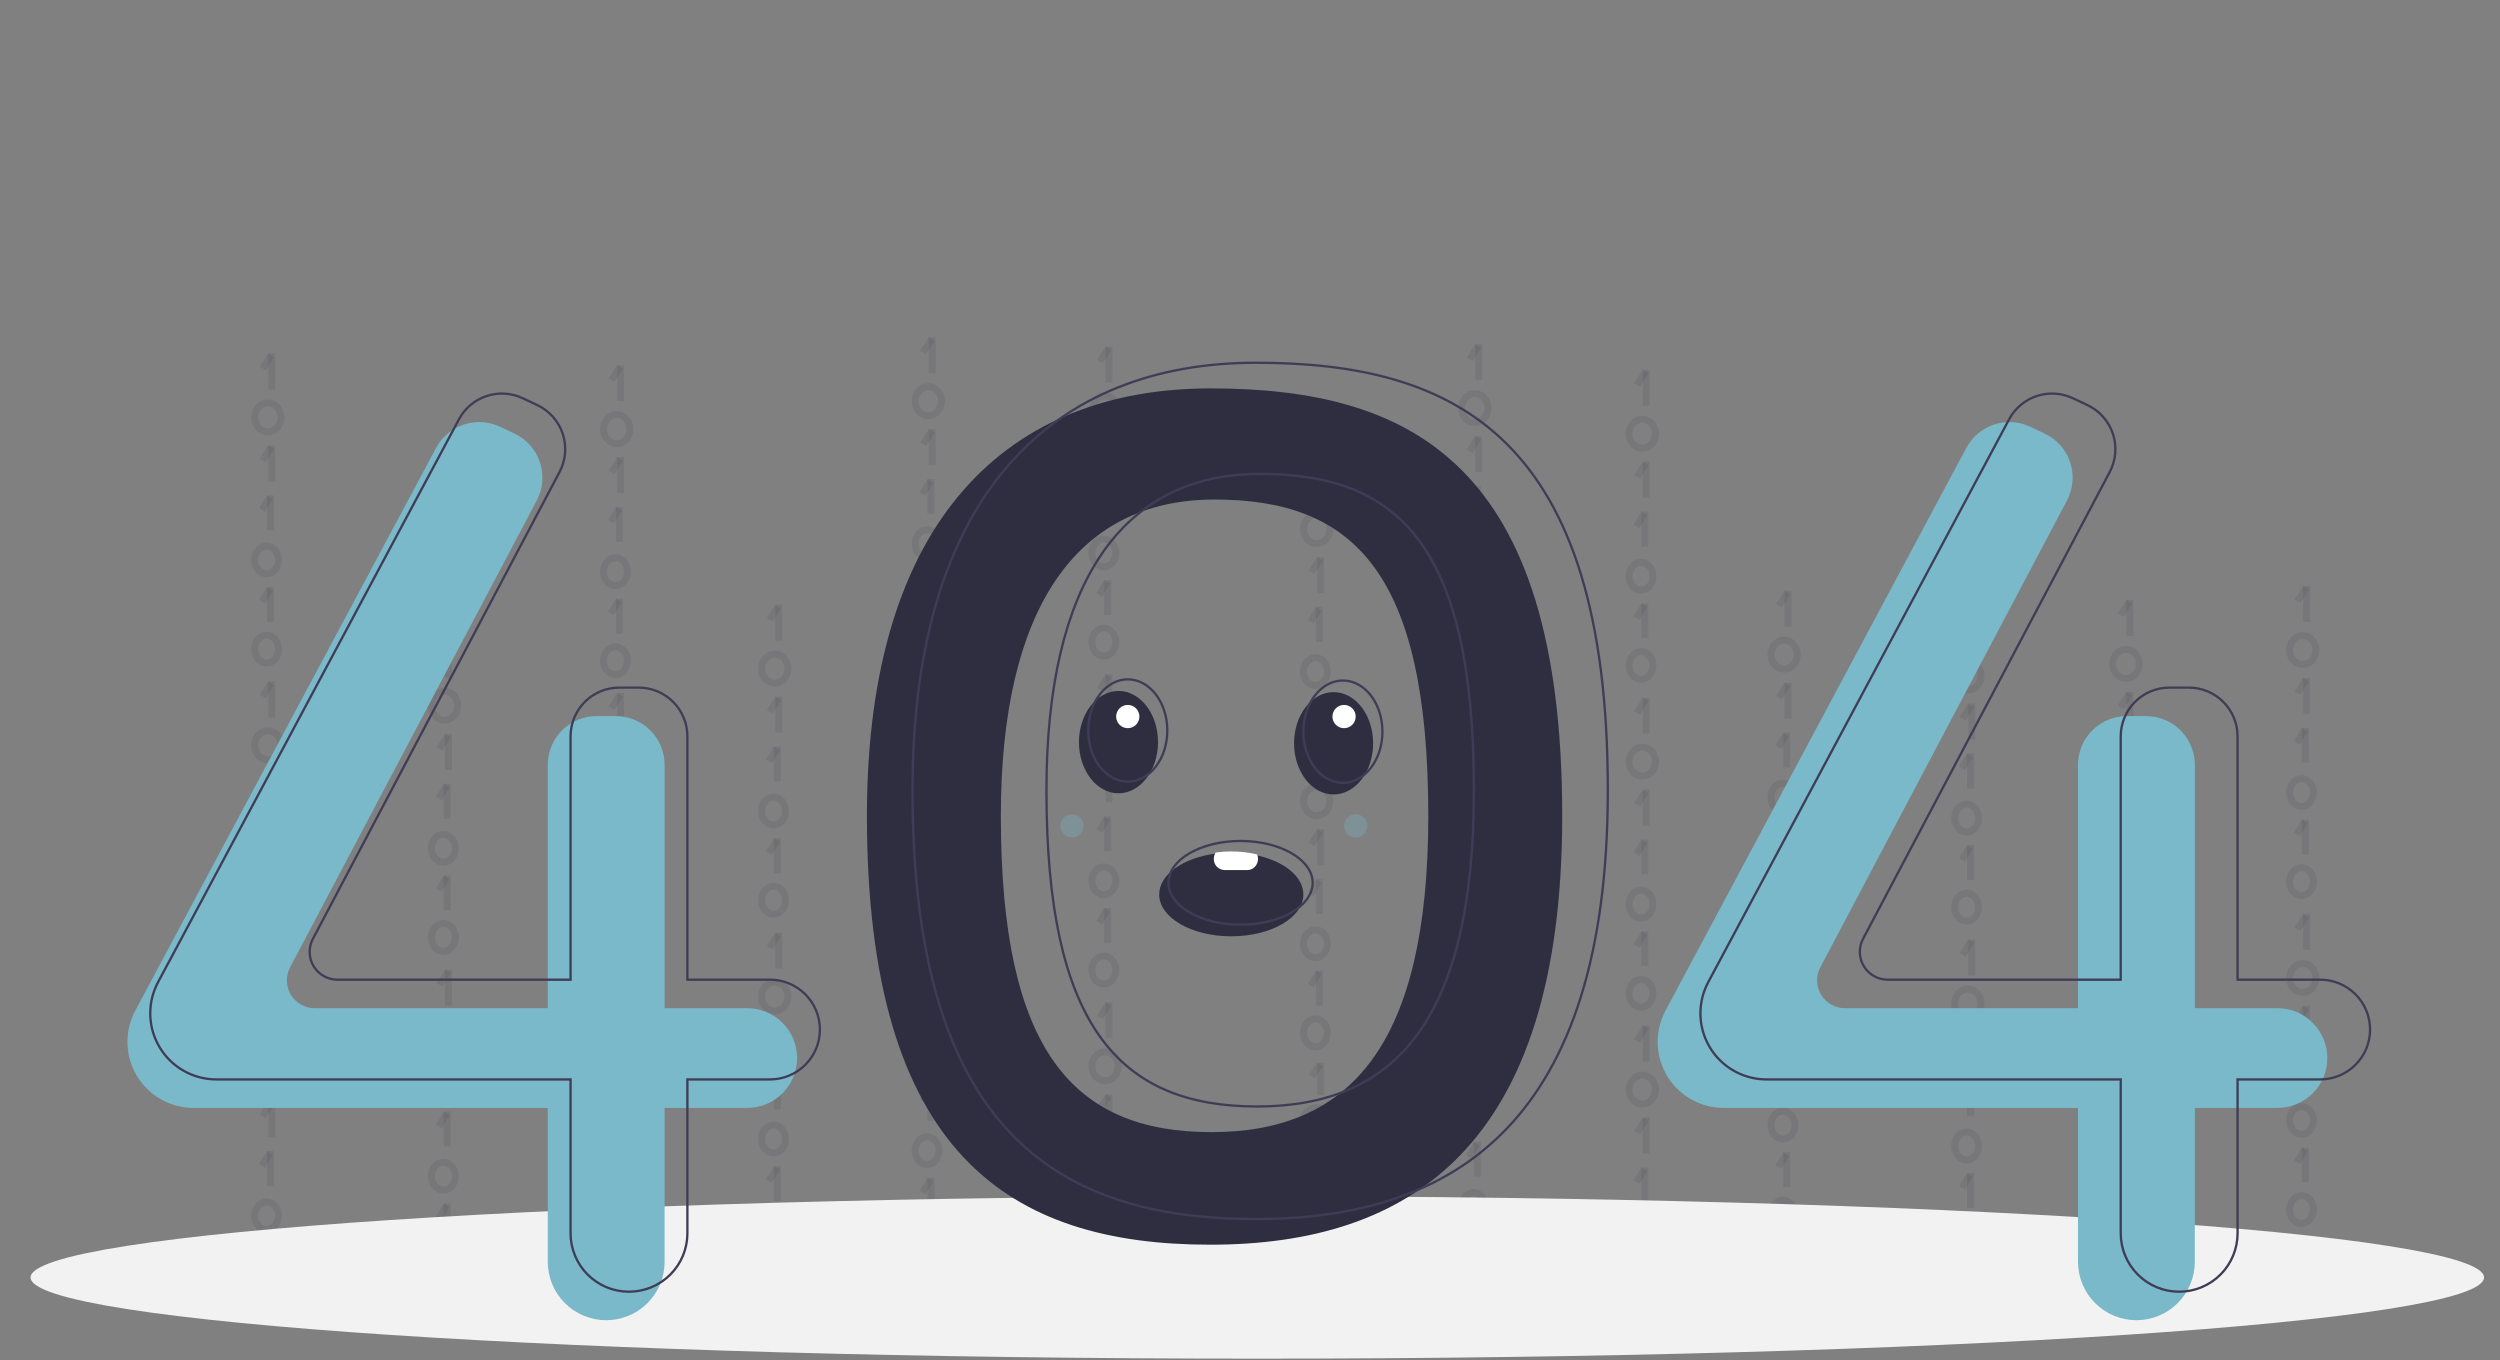 <svg  viewBox="0 0 1075 585" fill="none" xmlns="http://www.w3.org/2000/svg">
	<rect x="0" y="0" width="1075" height="585" fill="#808080" stroke="none"/>
	<path d="M639.845 175.5C639.845 179.05 637.201 181.733 634.173 181.733C631.144 181.733 628.5 179.05 628.5 175.5C628.5 171.95 631.144 169.267 634.173 169.267C637.201 169.267 639.845 171.95 639.845 175.5Z" stroke="#2F2E41" stroke-opacity="0.1" stroke-width="3"/>
	<line x1="635.855" y1="187.535" x2="635.855" y2="203" stroke="#2F2E41" stroke-opacity="0.1" stroke-width="3"/>
	<line y1="-1.5" x2="6.834" y2="-1.5" transform="matrix(-0.542 0.841 -0.862 -0.507 634.355 187.535)" stroke="#2F2E41" stroke-opacity="0.1" stroke-width="3"/>
	<line x1="635.855" y1="148" x2="635.855" y2="163.465" stroke="#2F2E41" stroke-opacity="0.1" stroke-width="3"/>
	<line y1="-1.5" x2="6.834" y2="-1.5" transform="matrix(-0.542 0.841 -0.862 -0.507 634.355 148)" stroke="#2F2E41" stroke-opacity="0.1" stroke-width="3"/>
	<path d="M638.777 275.105C638.777 278.592 636.311 281.1 633.639 281.1C630.967 281.1 628.5 278.592 628.5 275.105C628.5 271.617 630.967 269.109 633.639 269.109C636.311 269.109 638.777 271.617 638.777 275.105Z" stroke="#2F2E41" stroke-opacity="0.1" stroke-width="3"/>
	<path d="M638.777 236.783C638.777 240.271 636.311 242.778 633.639 242.778C630.967 242.778 628.5 240.271 628.5 236.783C628.5 233.296 630.967 230.788 633.639 230.788C636.311 230.788 638.777 233.296 638.777 236.783Z" stroke="#2F2E41" stroke-opacity="0.1" stroke-width="3"/>
	<line x1="635.308" y1="248.449" x2="635.308" y2="263.439" stroke="#2F2E41" stroke-opacity="0.1" stroke-width="3"/>
	<line x1="635.085" y1="249.235" x2="631.659" y2="254.803" stroke="#2F2E41" stroke-opacity="0.1" stroke-width="3"/>
	<line x1="635.308" y1="209" x2="635.308" y2="223.991" stroke="#2F2E41" stroke-opacity="0.1" stroke-width="3"/>
	<line x1="635.085" y1="209.786" x2="631.659" y2="215.354" stroke="#2F2E41" stroke-opacity="0.1" stroke-width="3"/>
	<path d="M639.845 316.5C639.845 320.05 637.201 322.733 634.173 322.733C631.144 322.733 628.5 320.05 628.5 316.5C628.5 312.95 631.144 310.267 634.173 310.267C637.201 310.267 639.845 312.95 639.845 316.5Z" stroke="#2F2E41" stroke-opacity="0.1" stroke-width="3"/>
	<line x1="635.855" y1="328.535" x2="635.855" y2="344" stroke="#2F2E41" stroke-opacity="0.1" stroke-width="3"/>
	<line y1="-1.5" x2="6.834" y2="-1.5" transform="matrix(-0.542 0.841 -0.862 -0.507 634.355 328.535)" stroke="#2F2E41" stroke-opacity="0.1" stroke-width="3"/>
	<line x1="635.855" y1="289" x2="635.855" y2="304.465" stroke="#2F2E41" stroke-opacity="0.1" stroke-width="3"/>
	<line y1="-1.5" x2="6.834" y2="-1.5" transform="matrix(-0.542 0.841 -0.862 -0.507 634.355 289)" stroke="#2F2E41" stroke-opacity="0.1" stroke-width="3"/>
	<path d="M638.777 416.105C638.777 419.592 636.311 422.1 633.639 422.1C630.967 422.1 628.5 419.592 628.5 416.105C628.5 412.617 630.967 410.11 633.639 410.11C636.311 410.11 638.777 412.617 638.777 416.105Z" stroke="#2F2E41" stroke-opacity="0.1" stroke-width="3"/>
	<path d="M638.777 377.783C638.777 381.271 636.311 383.778 633.639 383.778C630.967 383.778 628.5 381.271 628.5 377.783C628.5 374.296 630.967 371.788 633.639 371.788C636.311 371.788 638.777 374.296 638.777 377.783Z" stroke="#2F2E41" stroke-opacity="0.1" stroke-width="3"/>
	<line x1="635.308" y1="389.449" x2="635.308" y2="404.439" stroke="#2F2E41" stroke-opacity="0.1" stroke-width="3"/>
	<line x1="635.085" y1="390.235" x2="631.659" y2="395.803" stroke="#2F2E41" stroke-opacity="0.1" stroke-width="3"/>
	<line x1="635.308" y1="350" x2="635.308" y2="364.991" stroke="#2F2E41" stroke-opacity="0.1" stroke-width="3"/>
	<line x1="635.085" y1="350.786" x2="631.659" y2="356.354" stroke="#2F2E41" stroke-opacity="0.1" stroke-width="3"/>
	<path d="M639.845 457.5C639.845 461.05 637.201 463.733 634.173 463.733C631.144 463.733 628.5 461.05 628.5 457.5C628.5 453.95 631.144 451.267 634.173 451.267C637.201 451.267 639.845 453.95 639.845 457.5Z" stroke="#2F2E41" stroke-opacity="0.1" stroke-width="3"/>
	<line x1="635.855" y1="469.535" x2="635.855" y2="485" stroke="#2F2E41" stroke-opacity="0.1" stroke-width="3"/>
	<line y1="-1.5" x2="6.834" y2="-1.5" transform="matrix(-0.542 0.841 -0.862 -0.507 634.355 469.535)" stroke="#2F2E41" stroke-opacity="0.1" stroke-width="3"/>
	<line x1="635.855" y1="430" x2="635.855" y2="445.465" stroke="#2F2E41" stroke-opacity="0.1" stroke-width="3"/>
	<line y1="-1.5" x2="6.834" y2="-1.5" transform="matrix(-0.542 0.841 -0.862 -0.507 634.355 430)" stroke="#2F2E41" stroke-opacity="0.1" stroke-width="3"/>
	<path d="M638.777 557.105C638.777 560.592 636.311 563.1 633.639 563.1C630.967 563.1 628.5 560.592 628.5 557.105C628.5 553.617 630.967 551.11 633.639 551.11C636.311 551.11 638.777 553.617 638.777 557.105Z" stroke="#2F2E41" stroke-opacity="0.1" stroke-width="3"/>
	<path d="M638.777 518.783C638.777 522.271 636.311 524.778 633.639 524.778C630.967 524.778 628.5 522.271 628.5 518.783C628.5 515.296 630.967 512.788 633.639 512.788C636.311 512.788 638.777 515.296 638.777 518.783Z" stroke="#2F2E41" stroke-opacity="0.1" stroke-width="3"/>
	<line x1="635.308" y1="530.449" x2="635.308" y2="545.439" stroke="#2F2E41" stroke-opacity="0.1" stroke-width="3"/>
	<line x1="635.085" y1="531.235" x2="631.659" y2="536.803" stroke="#2F2E41" stroke-opacity="0.1" stroke-width="3"/>
	<line x1="635.308" y1="491" x2="635.308" y2="505.991" stroke="#2F2E41" stroke-opacity="0.1" stroke-width="3"/>
	<line x1="635.085" y1="491.786" x2="631.659" y2="497.354" stroke="#2F2E41" stroke-opacity="0.1" stroke-width="3"/>
	<path d="M711.845 186.5C711.845 190.05 709.201 192.733 706.173 192.733C703.144 192.733 700.5 190.05 700.5 186.5C700.5 182.95 703.144 180.267 706.173 180.267C709.201 180.267 711.845 182.95 711.845 186.5Z" stroke="#2F2E41" stroke-opacity="0.1" stroke-width="3"/>
	<line x1="707.855" y1="198.535" x2="707.855" y2="214" stroke="#2F2E41" stroke-opacity="0.1" stroke-width="3"/>
	<line y1="-1.5" x2="6.834" y2="-1.5" transform="matrix(-0.542 0.841 -0.862 -0.507 706.355 198.535)" stroke="#2F2E41" stroke-opacity="0.1" stroke-width="3"/>
	<line x1="707.855" y1="159" x2="707.855" y2="174.465" stroke="#2F2E41" stroke-opacity="0.1" stroke-width="3"/>
	<line y1="-1.5" x2="6.834" y2="-1.5" transform="matrix(-0.542 0.841 -0.862 -0.507 706.355 159)" stroke="#2F2E41" stroke-opacity="0.1" stroke-width="3"/>
	<path d="M710.777 286.105C710.777 289.592 708.311 292.1 705.639 292.1C702.967 292.1 700.5 289.592 700.5 286.105C700.5 282.617 702.967 280.109 705.639 280.109C708.311 280.109 710.777 282.617 710.777 286.105Z" stroke="#2F2E41" stroke-opacity="0.1" stroke-width="3"/>
	<path d="M710.777 247.783C710.777 251.271 708.311 253.778 705.639 253.778C702.967 253.778 700.5 251.271 700.5 247.783C700.5 244.296 702.967 241.788 705.639 241.788C708.311 241.788 710.777 244.296 710.777 247.783Z" stroke="#2F2E41" stroke-opacity="0.1" stroke-width="3"/>
	<line x1="707.308" y1="259.449" x2="707.308" y2="274.439" stroke="#2F2E41" stroke-opacity="0.1" stroke-width="3"/>
	<line x1="707.085" y1="260.235" x2="703.659" y2="265.803" stroke="#2F2E41" stroke-opacity="0.1" stroke-width="3"/>
	<line x1="707.308" y1="220" x2="707.308" y2="234.991" stroke="#2F2E41" stroke-opacity="0.1" stroke-width="3"/>
	<line x1="707.085" y1="220.786" x2="703.659" y2="226.354" stroke="#2F2E41" stroke-opacity="0.1" stroke-width="3"/>
	<path d="M711.845 327.5C711.845 331.05 709.201 333.733 706.173 333.733C703.144 333.733 700.5 331.05 700.5 327.5C700.5 323.95 703.144 321.267 706.173 321.267C709.201 321.267 711.845 323.95 711.845 327.5Z" stroke="#2F2E41" stroke-opacity="0.1" stroke-width="3"/>
	<line x1="707.855" y1="339.535" x2="707.855" y2="355" stroke="#2F2E41" stroke-opacity="0.1" stroke-width="3"/>
	<line y1="-1.5" x2="6.834" y2="-1.5" transform="matrix(-0.542 0.841 -0.862 -0.507 706.355 339.535)" stroke="#2F2E41" stroke-opacity="0.1" stroke-width="3"/>
	<line x1="707.855" y1="300" x2="707.855" y2="315.465" stroke="#2F2E41" stroke-opacity="0.1" stroke-width="3"/>
	<line y1="-1.5" x2="6.834" y2="-1.5" transform="matrix(-0.542 0.841 -0.862 -0.507 706.355 300)" stroke="#2F2E41" stroke-opacity="0.1" stroke-width="3"/>
	<path d="M710.777 427.105C710.777 430.592 708.311 433.1 705.639 433.1C702.967 433.1 700.5 430.592 700.5 427.105C700.5 423.617 702.967 421.11 705.639 421.11C708.311 421.11 710.777 423.617 710.777 427.105Z" stroke="#2F2E41" stroke-opacity="0.1" stroke-width="3"/>
	<path d="M710.777 388.783C710.777 392.271 708.311 394.778 705.639 394.778C702.967 394.778 700.5 392.271 700.5 388.783C700.5 385.296 702.967 382.788 705.639 382.788C708.311 382.788 710.777 385.296 710.777 388.783Z" stroke="#2F2E41" stroke-opacity="0.1" stroke-width="3"/>
	<line x1="707.308" y1="400.449" x2="707.308" y2="415.439" stroke="#2F2E41" stroke-opacity="0.1" stroke-width="3"/>
	<line x1="707.085" y1="401.235" x2="703.659" y2="406.803" stroke="#2F2E41" stroke-opacity="0.1" stroke-width="3"/>
	<line x1="707.308" y1="361" x2="707.308" y2="375.991" stroke="#2F2E41" stroke-opacity="0.1" stroke-width="3"/>
	<line x1="707.085" y1="361.786" x2="703.659" y2="367.354" stroke="#2F2E41" stroke-opacity="0.1" stroke-width="3"/>
	<path d="M711.845 468.5C711.845 472.05 709.201 474.733 706.173 474.733C703.144 474.733 700.5 472.05 700.5 468.5C700.5 464.95 703.144 462.267 706.173 462.267C709.201 462.267 711.845 464.95 711.845 468.5Z" stroke="#2F2E41" stroke-opacity="0.1" stroke-width="3"/>
	<line x1="707.855" y1="480.535" x2="707.855" y2="496" stroke="#2F2E41" stroke-opacity="0.1" stroke-width="3"/>
	<line y1="-1.5" x2="6.834" y2="-1.5" transform="matrix(-0.542 0.841 -0.862 -0.507 706.355 480.535)" stroke="#2F2E41" stroke-opacity="0.1" stroke-width="3"/>
	<line x1="707.855" y1="441" x2="707.855" y2="456.465" stroke="#2F2E41" stroke-opacity="0.1" stroke-width="3"/>
	<line y1="-1.5" x2="6.834" y2="-1.5" transform="matrix(-0.542 0.841 -0.862 -0.507 706.355 441)" stroke="#2F2E41" stroke-opacity="0.1" stroke-width="3"/>
	<path d="M710.777 568.105C710.777 571.592 708.311 574.1 705.639 574.1C702.967 574.1 700.5 571.592 700.5 568.105C700.5 564.617 702.967 562.11 705.639 562.11C708.311 562.11 710.777 564.617 710.777 568.105Z" stroke="#2F2E41" stroke-opacity="0.1" stroke-width="3"/>
	<path d="M710.777 529.783C710.777 533.271 708.311 535.778 705.639 535.778C702.967 535.778 700.5 533.271 700.5 529.783C700.5 526.296 702.967 523.788 705.639 523.788C708.311 523.788 710.777 526.296 710.777 529.783Z" stroke="#2F2E41" stroke-opacity="0.1" stroke-width="3"/>
	<line x1="707.308" y1="541.449" x2="707.308" y2="556.439" stroke="#2F2E41" stroke-opacity="0.1" stroke-width="3"/>
	<line x1="707.085" y1="542.235" x2="703.659" y2="547.803" stroke="#2F2E41" stroke-opacity="0.1" stroke-width="3"/>
	<line x1="707.308" y1="502" x2="707.308" y2="516.99" stroke="#2F2E41" stroke-opacity="0.1" stroke-width="3"/>
	<line x1="707.085" y1="502.786" x2="703.659" y2="508.354" stroke="#2F2E41" stroke-opacity="0.1" stroke-width="3"/>
	<path d="M995.845 279.5C995.845 283.05 993.201 285.733 990.173 285.733C987.144 285.733 984.5 283.05 984.5 279.5C984.5 275.95 987.144 273.267 990.173 273.267C993.201 273.267 995.845 275.95 995.845 279.5Z" stroke="#2F2E41" stroke-opacity="0.1" stroke-width="3"/>
	<line x1="991.855" y1="291.535" x2="991.855" y2="307" stroke="#2F2E41" stroke-opacity="0.1" stroke-width="3"/>
	<line y1="-1.5" x2="6.834" y2="-1.5" transform="matrix(-0.542 0.841 -0.862 -0.507 990.355 291.535)" stroke="#2F2E41" stroke-opacity="0.1" stroke-width="3"/>
	<line x1="991.855" y1="252" x2="991.855" y2="267.465" stroke="#2F2E41" stroke-opacity="0.1" stroke-width="3"/>
	<line y1="-1.5" x2="6.834" y2="-1.5" transform="matrix(-0.542 0.841 -0.862 -0.507 990.355 252)" stroke="#2F2E41" stroke-opacity="0.1" stroke-width="3"/>
	<path d="M994.777 379.105C994.777 382.592 992.311 385.1 989.639 385.1C986.967 385.1 984.5 382.592 984.5 379.105C984.5 375.617 986.967 373.11 989.639 373.11C992.311 373.11 994.777 375.617 994.777 379.105Z" stroke="#2F2E41" stroke-opacity="0.1" stroke-width="3"/>
	<path d="M994.777 340.783C994.777 344.271 992.311 346.778 989.639 346.778C986.967 346.778 984.5 344.271 984.5 340.783C984.5 337.296 986.967 334.788 989.639 334.788C992.311 334.788 994.777 337.296 994.777 340.783Z" stroke="#2F2E41" stroke-opacity="0.1" stroke-width="3"/>
	<line x1="991.308" y1="352.449" x2="991.308" y2="367.439" stroke="#2F2E41" stroke-opacity="0.1" stroke-width="3"/>
	<line x1="991.085" y1="353.235" x2="987.659" y2="358.803" stroke="#2F2E41" stroke-opacity="0.1" stroke-width="3"/>
	<line x1="991.308" y1="313" x2="991.308" y2="327.991" stroke="#2F2E41" stroke-opacity="0.1" stroke-width="3"/>
	<line x1="991.085" y1="313.786" x2="987.659" y2="319.354" stroke="#2F2E41" stroke-opacity="0.1" stroke-width="3"/>
	<path d="M995.845 420.5C995.845 424.05 993.201 426.733 990.173 426.733C987.144 426.733 984.5 424.05 984.5 420.5C984.5 416.95 987.144 414.267 990.173 414.267C993.201 414.267 995.845 416.95 995.845 420.5Z" stroke="#2F2E41" stroke-opacity="0.1" stroke-width="3"/>
	<line x1="991.855" y1="432.535" x2="991.855" y2="448" stroke="#2F2E41" stroke-opacity="0.1" stroke-width="3"/>
	<line y1="-1.5" x2="6.834" y2="-1.5" transform="matrix(-0.542 0.841 -0.862 -0.507 990.355 432.535)" stroke="#2F2E41" stroke-opacity="0.1" stroke-width="3"/>
	<line x1="991.855" y1="393" x2="991.855" y2="408.465" stroke="#2F2E41" stroke-opacity="0.1" stroke-width="3"/>
	<line y1="-1.5" x2="6.834" y2="-1.5" transform="matrix(-0.542 0.841 -0.862 -0.507 990.355 393)" stroke="#2F2E41" stroke-opacity="0.1" stroke-width="3"/>
	<path d="M994.777 520.105C994.777 523.592 992.311 526.1 989.639 526.1C986.967 526.1 984.5 523.592 984.5 520.105C984.5 516.617 986.967 514.11 989.639 514.11C992.311 514.11 994.777 516.617 994.777 520.105Z" stroke="#2F2E41" stroke-opacity="0.1" stroke-width="3"/>
	<path d="M994.777 481.783C994.777 485.271 992.311 487.778 989.639 487.778C986.967 487.778 984.5 485.271 984.5 481.783C984.5 478.296 986.967 475.788 989.639 475.788C992.311 475.788 994.777 478.296 994.777 481.783Z" stroke="#2F2E41" stroke-opacity="0.1" stroke-width="3"/>
	<line x1="991.308" y1="493.449" x2="991.308" y2="508.439" stroke="#2F2E41" stroke-opacity="0.1" stroke-width="3"/>
	<line x1="991.085" y1="494.235" x2="987.659" y2="499.803" stroke="#2F2E41" stroke-opacity="0.1" stroke-width="3"/>
	<line x1="991.308" y1="454" x2="991.308" y2="468.991" stroke="#2F2E41" stroke-opacity="0.1" stroke-width="3"/>
	<line x1="991.085" y1="454.786" x2="987.659" y2="460.354" stroke="#2F2E41" stroke-opacity="0.1" stroke-width="3"/>
	<path d="M851.845 290.5C851.845 294.05 849.201 296.733 846.173 296.733C843.144 296.733 840.5 294.05 840.5 290.5C840.5 286.95 843.144 284.267 846.173 284.267C849.201 284.267 851.845 286.95 851.845 290.5Z" stroke="#2F2E41" stroke-opacity="0.1" stroke-width="3"/>
	<line x1="847.855" y1="302.535" x2="847.855" y2="318" stroke="#2F2E41" stroke-opacity="0.1" stroke-width="3"/>
	<line y1="-1.5" x2="6.834" y2="-1.5" transform="matrix(-0.542 0.841 -0.862 -0.507 846.355 302.535)" stroke="#2F2E41" stroke-opacity="0.1" stroke-width="3"/>
	<line x1="847.855" y1="263" x2="847.855" y2="278.465" stroke="#2F2E41" stroke-opacity="0.1" stroke-width="3"/>
	<line y1="-1.5" x2="6.834" y2="-1.5" transform="matrix(-0.542 0.841 -0.862 -0.507 846.355 263)" stroke="#2F2E41" stroke-opacity="0.1" stroke-width="3"/>
	<path d="M850.777 390.105C850.777 393.592 848.311 396.1 845.639 396.1C842.967 396.1 840.5 393.592 840.5 390.105C840.5 386.617 842.967 384.11 845.639 384.11C848.311 384.11 850.777 386.617 850.777 390.105Z" stroke="#2F2E41" stroke-opacity="0.1" stroke-width="3"/>
	<path d="M850.777 351.783C850.777 355.271 848.311 357.778 845.639 357.778C842.967 357.778 840.5 355.271 840.5 351.783C840.5 348.296 842.967 345.788 845.639 345.788C848.311 345.788 850.777 348.296 850.777 351.783Z" stroke="#2F2E41" stroke-opacity="0.1" stroke-width="3"/>
	<line x1="847.308" y1="363.449" x2="847.308" y2="378.439" stroke="#2F2E41" stroke-opacity="0.1" stroke-width="3"/>
	<line x1="847.085" y1="364.235" x2="843.659" y2="369.803" stroke="#2F2E41" stroke-opacity="0.1" stroke-width="3"/>
	<line x1="847.308" y1="324" x2="847.308" y2="338.991" stroke="#2F2E41" stroke-opacity="0.1" stroke-width="3"/>
	<line x1="847.085" y1="324.786" x2="843.659" y2="330.354" stroke="#2F2E41" stroke-opacity="0.1" stroke-width="3"/>
	<path d="M851.845 431.5C851.845 435.05 849.201 437.733 846.173 437.733C843.144 437.733 840.5 435.05 840.5 431.5C840.5 427.95 843.144 425.267 846.173 425.267C849.201 425.267 851.845 427.95 851.845 431.5Z" stroke="#2F2E41" stroke-opacity="0.1" stroke-width="3"/>
	<line x1="847.855" y1="443.535" x2="847.855" y2="459" stroke="#2F2E41" stroke-opacity="0.1" stroke-width="3"/>
	<line y1="-1.5" x2="6.834" y2="-1.5" transform="matrix(-0.542 0.841 -0.862 -0.507 846.355 443.535)" stroke="#2F2E41" stroke-opacity="0.1" stroke-width="3"/>
	<line x1="847.855" y1="404" x2="847.855" y2="419.465" stroke="#2F2E41" stroke-opacity="0.1" stroke-width="3"/>
	<line y1="-1.5" x2="6.834" y2="-1.5" transform="matrix(-0.542 0.841 -0.862 -0.507 846.355 404)" stroke="#2F2E41" stroke-opacity="0.1" stroke-width="3"/>
	<path d="M850.777 531.105C850.777 534.592 848.311 537.1 845.639 537.1C842.967 537.1 840.5 534.592 840.5 531.105C840.5 527.617 842.967 525.11 845.639 525.11C848.311 525.11 850.777 527.617 850.777 531.105Z" stroke="#2F2E41" stroke-opacity="0.1" stroke-width="3"/>
	<path d="M850.777 492.783C850.777 496.271 848.311 498.778 845.639 498.778C842.967 498.778 840.5 496.271 840.5 492.783C840.5 489.296 842.967 486.788 845.639 486.788C848.311 486.788 850.777 489.296 850.777 492.783Z" stroke="#2F2E41" stroke-opacity="0.1" stroke-width="3"/>
	<line x1="847.308" y1="504.449" x2="847.308" y2="519.439" stroke="#2F2E41" stroke-opacity="0.1" stroke-width="3"/>
	<line x1="847.085" y1="505.235" x2="843.659" y2="510.803" stroke="#2F2E41" stroke-opacity="0.1" stroke-width="3"/>
	<line x1="847.308" y1="465" x2="847.308" y2="479.991" stroke="#2F2E41" stroke-opacity="0.1" stroke-width="3"/>
	<line x1="847.085" y1="465.786" x2="843.659" y2="471.354" stroke="#2F2E41" stroke-opacity="0.1" stroke-width="3"/>
	<path d="M772.845 281.5C772.845 285.05 770.201 287.733 767.173 287.733C764.144 287.733 761.5 285.05 761.5 281.5C761.5 277.95 764.144 275.267 767.173 275.267C770.201 275.267 772.845 277.95 772.845 281.5Z" stroke="#2F2E41" stroke-opacity="0.1" stroke-width="3"/>
	<line x1="768.855" y1="293.535" x2="768.855" y2="309" stroke="#2F2E41" stroke-opacity="0.1" stroke-width="3"/>
	<line y1="-1.5" x2="6.834" y2="-1.5" transform="matrix(-0.542 0.841 -0.862 -0.507 767.355 293.535)" stroke="#2F2E41" stroke-opacity="0.1" stroke-width="3"/>
	<line x1="768.855" y1="254" x2="768.855" y2="269.465" stroke="#2F2E41" stroke-opacity="0.1" stroke-width="3"/>
	<line y1="-1.5" x2="6.834" y2="-1.5" transform="matrix(-0.542 0.841 -0.862 -0.507 767.355 254)" stroke="#2F2E41" stroke-opacity="0.1" stroke-width="3"/>
	<path d="M771.777 381.105C771.777 384.592 769.311 387.1 766.639 387.1C763.967 387.1 761.5 384.592 761.5 381.105C761.5 377.617 763.967 375.11 766.639 375.11C769.311 375.11 771.777 377.617 771.777 381.105Z" stroke="#2F2E41" stroke-opacity="0.1" stroke-width="3"/>
	<path d="M771.777 342.783C771.777 346.271 769.311 348.778 766.639 348.778C763.967 348.778 761.5 346.271 761.5 342.783C761.5 339.296 763.967 336.788 766.639 336.788C769.311 336.788 771.777 339.296 771.777 342.783Z" stroke="#2F2E41" stroke-opacity="0.1" stroke-width="3"/>
	<line x1="768.308" y1="354.449" x2="768.308" y2="369.439" stroke="#2F2E41" stroke-opacity="0.1" stroke-width="3"/>
	<line x1="768.085" y1="355.235" x2="764.659" y2="360.803" stroke="#2F2E41" stroke-opacity="0.1" stroke-width="3"/>
	<line x1="768.308" y1="315" x2="768.308" y2="329.991" stroke="#2F2E41" stroke-opacity="0.1" stroke-width="3"/>
	<line x1="768.085" y1="315.786" x2="764.659" y2="321.354" stroke="#2F2E41" stroke-opacity="0.1" stroke-width="3"/>
	<path d="M772.845 422.5C772.845 426.05 770.201 428.733 767.173 428.733C764.144 428.733 761.5 426.05 761.5 422.5C761.5 418.95 764.144 416.267 767.173 416.267C770.201 416.267 772.845 418.95 772.845 422.5Z" stroke="#2F2E41" stroke-opacity="0.1" stroke-width="3"/>
	<line x1="768.855" y1="434.535" x2="768.855" y2="450" stroke="#2F2E41" stroke-opacity="0.1" stroke-width="3"/>
	<line y1="-1.5" x2="6.834" y2="-1.5" transform="matrix(-0.542 0.841 -0.862 -0.507 767.355 434.535)" stroke="#2F2E41" stroke-opacity="0.1" stroke-width="3"/>
	<line x1="768.855" y1="395" x2="768.855" y2="410.465" stroke="#2F2E41" stroke-opacity="0.1" stroke-width="3"/>
	<line y1="-1.5" x2="6.834" y2="-1.5" transform="matrix(-0.542 0.841 -0.862 -0.507 767.355 395)" stroke="#2F2E41" stroke-opacity="0.1" stroke-width="3"/>
	<path d="M771.777 522.105C771.777 525.592 769.311 528.1 766.639 528.1C763.967 528.1 761.5 525.592 761.5 522.105C761.5 518.617 763.967 516.11 766.639 516.11C769.311 516.11 771.777 518.617 771.777 522.105Z" stroke="#2F2E41" stroke-opacity="0.1" stroke-width="3"/>
	<path d="M771.777 483.783C771.777 487.271 769.311 489.778 766.639 489.778C763.967 489.778 761.5 487.271 761.5 483.783C761.5 480.296 763.967 477.788 766.639 477.788C769.311 477.788 771.777 480.296 771.777 483.783Z" stroke="#2F2E41" stroke-opacity="0.1" stroke-width="3"/>
	<line x1="768.308" y1="495.449" x2="768.308" y2="510.439" stroke="#2F2E41" stroke-opacity="0.1" stroke-width="3"/>
	<line x1="768.085" y1="496.235" x2="764.659" y2="501.803" stroke="#2F2E41" stroke-opacity="0.1" stroke-width="3"/>
	<line x1="768.308" y1="456" x2="768.308" y2="470.991" stroke="#2F2E41" stroke-opacity="0.1" stroke-width="3"/>
	<line x1="768.085" y1="456.786" x2="764.659" y2="462.354" stroke="#2F2E41" stroke-opacity="0.1" stroke-width="3"/>
	<path d="M196.845 303.5C196.845 307.05 194.201 309.733 191.173 309.733C188.144 309.733 185.5 307.05 185.5 303.5C185.5 299.95 188.144 297.267 191.173 297.267C194.201 297.267 196.845 299.95 196.845 303.5Z" stroke="#2F2E41" stroke-opacity="0.1" stroke-width="3"/>
	<line x1="192.855" y1="315.535" x2="192.855" y2="331" stroke="#2F2E41" stroke-opacity="0.1" stroke-width="3"/>
	<line y1="-1.5" x2="6.834" y2="-1.5" transform="matrix(-0.542 0.841 -0.862 -0.507 191.355 315.535)" stroke="#2F2E41" stroke-opacity="0.1" stroke-width="3"/>
	<line x1="192.855" y1="276" x2="192.855" y2="291.465" stroke="#2F2E41" stroke-opacity="0.1" stroke-width="3"/>
	<line y1="-1.5" x2="6.834" y2="-1.5" transform="matrix(-0.542 0.841 -0.862 -0.507 191.355 276)" stroke="#2F2E41" stroke-opacity="0.1" stroke-width="3"/>
	<path d="M195.777 403.105C195.777 406.592 193.311 409.1 190.639 409.1C187.967 409.1 185.5 406.592 185.5 403.105C185.5 399.617 187.967 397.11 190.639 397.11C193.311 397.11 195.777 399.617 195.777 403.105Z" stroke="#2F2E41" stroke-opacity="0.1" stroke-width="3"/>
	<path d="M195.777 364.783C195.777 368.271 193.311 370.778 190.639 370.778C187.967 370.778 185.5 368.271 185.5 364.783C185.5 361.296 187.967 358.788 190.639 358.788C193.311 358.788 195.777 361.296 195.777 364.783Z" stroke="#2F2E41" stroke-opacity="0.1" stroke-width="3"/>
	<line x1="192.308" y1="376.449" x2="192.308" y2="391.439" stroke="#2F2E41" stroke-opacity="0.1" stroke-width="3"/>
	<line x1="192.085" y1="377.235" x2="188.659" y2="382.803" stroke="#2F2E41" stroke-opacity="0.1" stroke-width="3"/>
	<line x1="192.308" y1="337" x2="192.308" y2="351.991" stroke="#2F2E41" stroke-opacity="0.1" stroke-width="3"/>
	<line x1="192.085" y1="337.786" x2="188.659" y2="343.354" stroke="#2F2E41" stroke-opacity="0.1" stroke-width="3"/>
	<path d="M196.845 444.5C196.845 448.05 194.201 450.733 191.173 450.733C188.144 450.733 185.5 448.05 185.5 444.5C185.5 440.95 188.144 438.267 191.173 438.267C194.201 438.267 196.845 440.95 196.845 444.5Z" stroke="#2F2E41" stroke-opacity="0.1" stroke-width="3"/>
	<line x1="192.855" y1="456.535" x2="192.855" y2="472" stroke="#2F2E41" stroke-opacity="0.1" stroke-width="3"/>
	<line y1="-1.5" x2="6.834" y2="-1.5" transform="matrix(-0.542 0.841 -0.862 -0.507 191.355 456.535)" stroke="#2F2E41" stroke-opacity="0.1" stroke-width="3"/>
	<line x1="192.855" y1="417" x2="192.855" y2="432.465" stroke="#2F2E41" stroke-opacity="0.1" stroke-width="3"/>
	<line y1="-1.5" x2="6.834" y2="-1.5" transform="matrix(-0.542 0.841 -0.862 -0.507 191.355 417)" stroke="#2F2E41" stroke-opacity="0.1" stroke-width="3"/>
	<path d="M195.777 544.105C195.777 547.592 193.311 550.1 190.639 550.1C187.967 550.1 185.5 547.592 185.5 544.105C185.5 540.617 187.967 538.11 190.639 538.11C193.311 538.11 195.777 540.617 195.777 544.105Z" stroke="#2F2E41" stroke-opacity="0.1" stroke-width="3"/>
	<path d="M195.777 505.783C195.777 509.271 193.311 511.778 190.639 511.778C187.967 511.778 185.5 509.271 185.5 505.783C185.5 502.296 187.967 499.788 190.639 499.788C193.311 499.788 195.777 502.296 195.777 505.783Z" stroke="#2F2E41" stroke-opacity="0.1" stroke-width="3"/>
	<line x1="192.308" y1="517.449" x2="192.308" y2="532.439" stroke="#2F2E41" stroke-opacity="0.1" stroke-width="3"/>
	<line x1="192.085" y1="518.235" x2="188.659" y2="523.803" stroke="#2F2E41" stroke-opacity="0.1" stroke-width="3"/>
	<line x1="192.308" y1="478" x2="192.308" y2="492.991" stroke="#2F2E41" stroke-opacity="0.1" stroke-width="3"/>
	<line x1="192.085" y1="478.786" x2="188.659" y2="484.354" stroke="#2F2E41" stroke-opacity="0.1" stroke-width="3"/>
	<path d="M480.845 176.5C480.845 180.05 478.201 182.733 475.173 182.733C472.144 182.733 469.5 180.05 469.5 176.5C469.5 172.95 472.144 170.267 475.173 170.267C478.201 170.267 480.845 172.95 480.845 176.5Z" stroke="#2F2E41" stroke-opacity="0.1" stroke-width="3"/>
	<line x1="476.855" y1="188.535" x2="476.855" y2="204" stroke="#2F2E41" stroke-opacity="0.1" stroke-width="3"/>
	<line y1="-1.5" x2="6.834" y2="-1.5" transform="matrix(-0.542 0.841 -0.862 -0.507 475.355 188.535)" stroke="#2F2E41" stroke-opacity="0.1" stroke-width="3"/>
	<line x1="476.855" y1="149" x2="476.855" y2="164.465" stroke="#2F2E41" stroke-opacity="0.1" stroke-width="3"/>
	<line y1="-1.5" x2="6.834" y2="-1.5" transform="matrix(-0.542 0.841 -0.862 -0.507 475.355 149)" stroke="#2F2E41" stroke-opacity="0.1" stroke-width="3"/>
	<path d="M479.777 276.105C479.777 279.592 477.311 282.1 474.639 282.1C471.967 282.1 469.5 279.592 469.5 276.105C469.5 272.617 471.967 270.109 474.639 270.109C477.311 270.109 479.777 272.617 479.777 276.105Z" stroke="#2F2E41" stroke-opacity="0.1" stroke-width="3"/>
	<path d="M479.777 237.783C479.777 241.271 477.311 243.778 474.639 243.778C471.967 243.778 469.5 241.271 469.5 237.783C469.5 234.296 471.967 231.788 474.639 231.788C477.311 231.788 479.777 234.296 479.777 237.783Z" stroke="#2F2E41" stroke-opacity="0.1" stroke-width="3"/>
	<line x1="476.308" y1="249.449" x2="476.308" y2="264.439" stroke="#2F2E41" stroke-opacity="0.1" stroke-width="3"/>
	<line x1="476.085" y1="250.235" x2="472.659" y2="255.803" stroke="#2F2E41" stroke-opacity="0.1" stroke-width="3"/>
	<line x1="476.308" y1="210" x2="476.308" y2="224.991" stroke="#2F2E41" stroke-opacity="0.1" stroke-width="3"/>
	<line x1="476.085" y1="210.786" x2="472.659" y2="216.354" stroke="#2F2E41" stroke-opacity="0.1" stroke-width="3"/>
	<path d="M480.845 317.5C480.845 321.05 478.201 323.733 475.173 323.733C472.144 323.733 469.5 321.05 469.5 317.5C469.5 313.95 472.144 311.267 475.173 311.267C478.201 311.267 480.845 313.95 480.845 317.5Z" stroke="#2F2E41" stroke-opacity="0.1" stroke-width="3"/>
	<line x1="476.855" y1="329.535" x2="476.855" y2="345" stroke="#2F2E41" stroke-opacity="0.1" stroke-width="3"/>
	<line y1="-1.5" x2="6.834" y2="-1.5" transform="matrix(-0.542 0.841 -0.862 -0.507 475.355 329.535)" stroke="#2F2E41" stroke-opacity="0.1" stroke-width="3"/>
	<line x1="476.855" y1="290" x2="476.855" y2="305.465" stroke="#2F2E41" stroke-opacity="0.1" stroke-width="3"/>
	<line y1="-1.5" x2="6.834" y2="-1.5" transform="matrix(-0.542 0.841 -0.862 -0.507 475.355 290)" stroke="#2F2E41" stroke-opacity="0.1" stroke-width="3"/>
	<path d="M479.777 417.105C479.777 420.592 477.311 423.1 474.639 423.1C471.967 423.1 469.5 420.592 469.5 417.105C469.5 413.617 471.967 411.11 474.639 411.11C477.311 411.11 479.777 413.617 479.777 417.105Z" stroke="#2F2E41" stroke-opacity="0.1" stroke-width="3"/>
	<path d="M479.777 378.783C479.777 382.271 477.311 384.778 474.639 384.778C471.967 384.778 469.5 382.271 469.5 378.783C469.5 375.296 471.967 372.788 474.639 372.788C477.311 372.788 479.777 375.296 479.777 378.783Z" stroke="#2F2E41" stroke-opacity="0.1" stroke-width="3"/>
	<line x1="476.308" y1="390.449" x2="476.308" y2="405.439" stroke="#2F2E41" stroke-opacity="0.1" stroke-width="3"/>
	<line x1="476.085" y1="391.235" x2="472.659" y2="396.803" stroke="#2F2E41" stroke-opacity="0.1" stroke-width="3"/>
	<line x1="476.308" y1="351" x2="476.308" y2="365.991" stroke="#2F2E41" stroke-opacity="0.1" stroke-width="3"/>
	<line x1="476.085" y1="351.786" x2="472.659" y2="357.354" stroke="#2F2E41" stroke-opacity="0.1" stroke-width="3"/>
	<path d="M480.845 458.5C480.845 462.05 478.201 464.733 475.173 464.733C472.144 464.733 469.5 462.05 469.5 458.5C469.5 454.95 472.144 452.267 475.173 452.267C478.201 452.267 480.845 454.95 480.845 458.5Z" stroke="#2F2E41" stroke-opacity="0.1" stroke-width="3"/>
	<line x1="476.855" y1="470.535" x2="476.855" y2="486" stroke="#2F2E41" stroke-opacity="0.1" stroke-width="3"/>
	<line y1="-1.5" x2="6.834" y2="-1.5" transform="matrix(-0.542 0.841 -0.862 -0.507 475.355 470.535)" stroke="#2F2E41" stroke-opacity="0.1" stroke-width="3"/>
	<line x1="476.855" y1="431" x2="476.855" y2="446.465" stroke="#2F2E41" stroke-opacity="0.1" stroke-width="3"/>
	<line y1="-1.5" x2="6.834" y2="-1.5" transform="matrix(-0.542 0.841 -0.862 -0.507 475.355 431)" stroke="#2F2E41" stroke-opacity="0.1" stroke-width="3"/>
	<path d="M479.777 558.105C479.777 561.592 477.311 564.1 474.639 564.1C471.967 564.1 469.5 561.592 469.5 558.105C469.5 554.617 471.967 552.11 474.639 552.11C477.311 552.11 479.777 554.617 479.777 558.105Z" stroke="#2F2E41" stroke-opacity="0.1" stroke-width="3"/>
	<path d="M479.777 519.783C479.777 523.271 477.311 525.778 474.639 525.778C471.967 525.778 469.5 523.271 469.5 519.783C469.5 516.296 471.967 513.788 474.639 513.788C477.311 513.788 479.777 516.296 479.777 519.783Z" stroke="#2F2E41" stroke-opacity="0.1" stroke-width="3"/>
	<line x1="476.308" y1="531.449" x2="476.308" y2="546.439" stroke="#2F2E41" stroke-opacity="0.1" stroke-width="3"/>
	<line x1="476.085" y1="532.235" x2="472.659" y2="537.803" stroke="#2F2E41" stroke-opacity="0.1" stroke-width="3"/>
	<line x1="476.308" y1="492" x2="476.308" y2="506.991" stroke="#2F2E41" stroke-opacity="0.1" stroke-width="3"/>
	<line x1="476.085" y1="492.786" x2="472.659" y2="498.354" stroke="#2F2E41" stroke-opacity="0.1" stroke-width="3"/>
	<path d="M120.845 179.5C120.845 183.05 118.201 185.733 115.173 185.733C112.144 185.733 109.5 183.05 109.5 179.5C109.5 175.95 112.144 173.267 115.173 173.267C118.201 173.267 120.845 175.95 120.845 179.5Z" stroke="#2F2E41" stroke-opacity="0.1" stroke-width="3"/>
	<line x1="116.855" y1="191.535" x2="116.855" y2="207" stroke="#2F2E41" stroke-opacity="0.1" stroke-width="3"/>
	<line y1="-1.5" x2="6.834" y2="-1.5" transform="matrix(-0.542 0.841 -0.862 -0.507 115.355 191.535)" stroke="#2F2E41" stroke-opacity="0.1" stroke-width="3"/>
	<line x1="116.855" y1="152" x2="116.855" y2="167.465" stroke="#2F2E41" stroke-opacity="0.1" stroke-width="3"/>
	<line y1="-1.5" x2="6.834" y2="-1.5" transform="matrix(-0.542 0.841 -0.862 -0.507 115.355 152)" stroke="#2F2E41" stroke-opacity="0.1" stroke-width="3"/>
	<path d="M119.777 279.105C119.777 282.592 117.311 285.1 114.639 285.1C111.967 285.1 109.5 282.592 109.5 279.105C109.5 275.617 111.967 273.109 114.639 273.109C117.311 273.109 119.777 275.617 119.777 279.105Z" stroke="#2F2E41" stroke-opacity="0.1" stroke-width="3"/>
	<path d="M119.777 240.783C119.777 244.271 117.311 246.778 114.639 246.778C111.967 246.778 109.5 244.271 109.5 240.783C109.5 237.296 111.967 234.788 114.639 234.788C117.311 234.788 119.777 237.296 119.777 240.783Z" stroke="#2F2E41" stroke-opacity="0.1" stroke-width="3"/>
	<line x1="116.308" y1="252.449" x2="116.308" y2="267.439" stroke="#2F2E41" stroke-opacity="0.1" stroke-width="3"/>
	<line x1="116.085" y1="253.235" x2="112.659" y2="258.803" stroke="#2F2E41" stroke-opacity="0.1" stroke-width="3"/>
	<line x1="116.308" y1="213" x2="116.308" y2="227.991" stroke="#2F2E41" stroke-opacity="0.1" stroke-width="3"/>
	<line x1="116.085" y1="213.786" x2="112.659" y2="219.354" stroke="#2F2E41" stroke-opacity="0.1" stroke-width="3"/>
	<path d="M120.845 320.5C120.845 324.05 118.201 326.733 115.173 326.733C112.144 326.733 109.5 324.05 109.5 320.5C109.5 316.95 112.144 314.267 115.173 314.267C118.201 314.267 120.845 316.95 120.845 320.5Z" stroke="#2F2E41" stroke-opacity="0.1" stroke-width="3"/>
	<line x1="116.855" y1="332.535" x2="116.855" y2="348" stroke="#2F2E41" stroke-opacity="0.1" stroke-width="3"/>
	<line y1="-1.5" x2="6.834" y2="-1.5" transform="matrix(-0.542 0.841 -0.862 -0.507 115.355 332.535)" stroke="#2F2E41" stroke-opacity="0.1" stroke-width="3"/>
	<line x1="116.855" y1="293" x2="116.855" y2="308.465" stroke="#2F2E41" stroke-opacity="0.1" stroke-width="3"/>
	<line y1="-1.5" x2="6.834" y2="-1.5" transform="matrix(-0.542 0.841 -0.862 -0.507 115.355 293)" stroke="#2F2E41" stroke-opacity="0.1" stroke-width="3"/>
	<path d="M119.777 420.105C119.777 423.592 117.311 426.1 114.639 426.1C111.967 426.1 109.5 423.592 109.5 420.105C109.5 416.617 111.967 414.11 114.639 414.11C117.311 414.11 119.777 416.617 119.777 420.105Z" stroke="#2F2E41" stroke-opacity="0.1" stroke-width="3"/>
	<path d="M119.777 381.783C119.777 385.271 117.311 387.778 114.639 387.778C111.967 387.778 109.5 385.271 109.5 381.783C109.5 378.296 111.967 375.788 114.639 375.788C117.311 375.788 119.777 378.296 119.777 381.783Z" stroke="#2F2E41" stroke-opacity="0.1" stroke-width="3"/>
	<line x1="116.308" y1="393.449" x2="116.308" y2="408.439" stroke="#2F2E41" stroke-opacity="0.1" stroke-width="3"/>
	<line x1="116.085" y1="394.235" x2="112.659" y2="399.803" stroke="#2F2E41" stroke-opacity="0.1" stroke-width="3"/>
	<line x1="116.308" y1="354" x2="116.308" y2="368.991" stroke="#2F2E41" stroke-opacity="0.1" stroke-width="3"/>
	<line x1="116.085" y1="354.786" x2="112.659" y2="360.354" stroke="#2F2E41" stroke-opacity="0.1" stroke-width="3"/>
	<path d="M120.845 461.5C120.845 465.05 118.201 467.733 115.173 467.733C112.144 467.733 109.5 465.05 109.5 461.5C109.5 457.95 112.144 455.267 115.173 455.267C118.201 455.267 120.845 457.95 120.845 461.5Z" stroke="#2F2E41" stroke-opacity="0.1" stroke-width="3"/>
	<line x1="116.855" y1="473.535" x2="116.855" y2="489" stroke="#2F2E41" stroke-opacity="0.1" stroke-width="3"/>
	<line y1="-1.5" x2="6.834" y2="-1.5" transform="matrix(-0.542 0.841 -0.862 -0.507 115.355 473.535)" stroke="#2F2E41" stroke-opacity="0.1" stroke-width="3"/>
	<line x1="116.855" y1="434" x2="116.855" y2="449.465" stroke="#2F2E41" stroke-opacity="0.1" stroke-width="3"/>
	<line y1="-1.5" x2="6.834" y2="-1.5" transform="matrix(-0.542 0.841 -0.862 -0.507 115.355 434)" stroke="#2F2E41" stroke-opacity="0.1" stroke-width="3"/>
	<path d="M119.777 561.105C119.777 564.592 117.311 567.1 114.639 567.1C111.967 567.1 109.5 564.592 109.5 561.105C109.5 557.617 111.967 555.11 114.639 555.11C117.311 555.11 119.777 557.617 119.777 561.105Z" stroke="#2F2E41" stroke-opacity="0.1" stroke-width="3"/>
	<path d="M119.777 522.783C119.777 526.271 117.311 528.778 114.639 528.778C111.967 528.778 109.5 526.271 109.5 522.783C109.5 519.296 111.967 516.788 114.639 516.788C117.311 516.788 119.777 519.296 119.777 522.783Z" stroke="#2F2E41" stroke-opacity="0.1" stroke-width="3"/>
	<line x1="116.308" y1="534.449" x2="116.308" y2="549.439" stroke="#2F2E41" stroke-opacity="0.1" stroke-width="3"/>
	<line x1="116.085" y1="535.235" x2="112.659" y2="540.803" stroke="#2F2E41" stroke-opacity="0.1" stroke-width="3"/>
	<line x1="116.308" y1="495" x2="116.308" y2="509.991" stroke="#2F2E41" stroke-opacity="0.1" stroke-width="3"/>
	<line x1="116.085" y1="495.786" x2="112.659" y2="501.354" stroke="#2F2E41" stroke-opacity="0.1" stroke-width="3"/>
	<path d="M338.845 287.5C338.845 291.05 336.201 293.733 333.173 293.733C330.144 293.733 327.5 291.05 327.5 287.5C327.5 283.95 330.144 281.267 333.173 281.267C336.201 281.267 338.845 283.95 338.845 287.5Z" stroke="#2F2E41" stroke-opacity="0.1" stroke-width="3"/>
	<line x1="334.855" y1="299.535" x2="334.855" y2="315" stroke="#2F2E41" stroke-opacity="0.1" stroke-width="3"/>
	<line y1="-1.5" x2="6.834" y2="-1.5" transform="matrix(-0.542 0.841 -0.862 -0.507 333.355 299.535)" stroke="#2F2E41" stroke-opacity="0.1" stroke-width="3"/>
	<line x1="334.855" y1="260" x2="334.855" y2="275.465" stroke="#2F2E41" stroke-opacity="0.1" stroke-width="3"/>
	<line y1="-1.5" x2="6.834" y2="-1.5" transform="matrix(-0.542 0.841 -0.862 -0.507 333.355 260)" stroke="#2F2E41" stroke-opacity="0.1" stroke-width="3"/>
	<path d="M337.777 387.105C337.777 390.592 335.311 393.1 332.639 393.1C329.967 393.1 327.5 390.592 327.5 387.105C327.5 383.617 329.967 381.11 332.639 381.11C335.311 381.11 337.777 383.617 337.777 387.105Z" stroke="#2F2E41" stroke-opacity="0.1" stroke-width="3"/>
	<path d="M337.777 348.783C337.777 352.271 335.311 354.778 332.639 354.778C329.967 354.778 327.5 352.271 327.5 348.783C327.5 345.296 329.967 342.788 332.639 342.788C335.311 342.788 337.777 345.296 337.777 348.783Z" stroke="#2F2E41" stroke-opacity="0.1" stroke-width="3"/>
	<line x1="334.308" y1="360.449" x2="334.308" y2="375.439" stroke="#2F2E41" stroke-opacity="0.1" stroke-width="3"/>
	<line x1="334.085" y1="361.235" x2="330.659" y2="366.803" stroke="#2F2E41" stroke-opacity="0.1" stroke-width="3"/>
	<line x1="334.308" y1="321" x2="334.308" y2="335.991" stroke="#2F2E41" stroke-opacity="0.1" stroke-width="3"/>
	<line x1="334.085" y1="321.786" x2="330.659" y2="327.354" stroke="#2F2E41" stroke-opacity="0.1" stroke-width="3"/>
	<path d="M338.845 428.5C338.845 432.05 336.201 434.733 333.173 434.733C330.144 434.733 327.5 432.05 327.5 428.5C327.5 424.95 330.144 422.267 333.173 422.267C336.201 422.267 338.845 424.95 338.845 428.5Z" stroke="#2F2E41" stroke-opacity="0.1" stroke-width="3"/>
	<line x1="334.855" y1="440.535" x2="334.855" y2="456" stroke="#2F2E41" stroke-opacity="0.1" stroke-width="3"/>
	<line y1="-1.5" x2="6.834" y2="-1.5" transform="matrix(-0.542 0.841 -0.862 -0.507 333.355 440.535)" stroke="#2F2E41" stroke-opacity="0.1" stroke-width="3"/>
	<line x1="334.855" y1="401" x2="334.855" y2="416.465" stroke="#2F2E41" stroke-opacity="0.1" stroke-width="3"/>
	<line y1="-1.5" x2="6.834" y2="-1.5" transform="matrix(-0.542 0.841 -0.862 -0.507 333.355 401)" stroke="#2F2E41" stroke-opacity="0.1" stroke-width="3"/>
	<path d="M337.777 528.105C337.777 531.592 335.311 534.1 332.639 534.1C329.967 534.1 327.5 531.592 327.5 528.105C327.5 524.617 329.967 522.11 332.639 522.11C335.311 522.11 337.777 524.617 337.777 528.105Z" stroke="#2F2E41" stroke-opacity="0.1" stroke-width="3"/>
	<path d="M337.777 489.783C337.777 493.271 335.311 495.778 332.639 495.778C329.967 495.778 327.5 493.271 327.5 489.783C327.5 486.296 329.967 483.788 332.639 483.788C335.311 483.788 337.777 486.296 337.777 489.783Z" stroke="#2F2E41" stroke-opacity="0.1" stroke-width="3"/>
	<line x1="334.308" y1="501.449" x2="334.308" y2="516.439" stroke="#2F2E41" stroke-opacity="0.1" stroke-width="3"/>
	<line x1="334.085" y1="502.235" x2="330.659" y2="507.803" stroke="#2F2E41" stroke-opacity="0.1" stroke-width="3"/>
	<line x1="334.308" y1="462" x2="334.308" y2="476.991" stroke="#2F2E41" stroke-opacity="0.1" stroke-width="3"/>
	<line x1="334.085" y1="462.786" x2="330.659" y2="468.354" stroke="#2F2E41" stroke-opacity="0.1" stroke-width="3"/>
	<path d="M270.845 184.5C270.845 188.05 268.201 190.733 265.173 190.733C262.144 190.733 259.5 188.05 259.5 184.5C259.5 180.95 262.144 178.267 265.173 178.267C268.201 178.267 270.845 180.95 270.845 184.5Z" stroke="#2F2E41" stroke-opacity="0.1" stroke-width="3"/>
	<line x1="266.855" y1="196.535" x2="266.855" y2="212" stroke="#2F2E41" stroke-opacity="0.1" stroke-width="3"/>
	<line y1="-1.5" x2="6.834" y2="-1.5" transform="matrix(-0.542 0.841 -0.862 -0.507 265.355 196.535)" stroke="#2F2E41" stroke-opacity="0.1" stroke-width="3"/>
	<line x1="266.855" y1="157" x2="266.855" y2="172.465" stroke="#2F2E41" stroke-opacity="0.1" stroke-width="3"/>
	<line y1="-1.5" x2="6.834" y2="-1.5" transform="matrix(-0.542 0.841 -0.862 -0.507 265.355 157)" stroke="#2F2E41" stroke-opacity="0.1" stroke-width="3"/>
	<path d="M269.777 284.105C269.777 287.592 267.311 290.1 264.639 290.1C261.967 290.1 259.5 287.592 259.5 284.105C259.5 280.617 261.967 278.109 264.639 278.109C267.311 278.109 269.777 280.617 269.777 284.105Z" stroke="#2F2E41" stroke-opacity="0.1" stroke-width="3"/>
	<path d="M269.777 245.783C269.777 249.271 267.311 251.778 264.639 251.778C261.967 251.778 259.5 249.271 259.5 245.783C259.5 242.296 261.967 239.788 264.639 239.788C267.311 239.788 269.777 242.296 269.777 245.783Z" stroke="#2F2E41" stroke-opacity="0.1" stroke-width="3"/>
	<line x1="266.308" y1="257.449" x2="266.308" y2="272.439" stroke="#2F2E41" stroke-opacity="0.1" stroke-width="3"/>
	<line x1="266.085" y1="258.235" x2="262.659" y2="263.803" stroke="#2F2E41" stroke-opacity="0.1" stroke-width="3"/>
	<line x1="266.308" y1="218" x2="266.308" y2="232.991" stroke="#2F2E41" stroke-opacity="0.1" stroke-width="3"/>
	<line x1="266.085" y1="218.786" x2="262.659" y2="224.354" stroke="#2F2E41" stroke-opacity="0.1" stroke-width="3"/>
	<path d="M270.845 325.5C270.845 329.05 268.201 331.733 265.173 331.733C262.144 331.733 259.5 329.05 259.5 325.5C259.5 321.95 262.144 319.267 265.173 319.267C268.201 319.267 270.845 321.95 270.845 325.5Z" stroke="#2F2E41" stroke-opacity="0.1" stroke-width="3"/>
	<line x1="266.855" y1="337.535" x2="266.855" y2="353" stroke="#2F2E41" stroke-opacity="0.1" stroke-width="3"/>
	<line y1="-1.5" x2="6.834" y2="-1.5" transform="matrix(-0.542 0.841 -0.862 -0.507 265.355 337.535)" stroke="#2F2E41" stroke-opacity="0.1" stroke-width="3"/>
	<line x1="266.855" y1="298" x2="266.855" y2="313.465" stroke="#2F2E41" stroke-opacity="0.1" stroke-width="3"/>
	<line y1="-1.5" x2="6.834" y2="-1.5" transform="matrix(-0.542 0.841 -0.862 -0.507 265.355 298)" stroke="#2F2E41" stroke-opacity="0.1" stroke-width="3"/>
	<path d="M269.777 425.105C269.777 428.592 267.311 431.1 264.639 431.1C261.967 431.1 259.5 428.592 259.5 425.105C259.5 421.617 261.967 419.11 264.639 419.11C267.311 419.11 269.777 421.617 269.777 425.105Z" stroke="#2F2E41" stroke-opacity="0.1" stroke-width="3"/>
	<path d="M269.777 386.783C269.777 390.271 267.311 392.778 264.639 392.778C261.967 392.778 259.5 390.271 259.5 386.783C259.5 383.296 261.967 380.788 264.639 380.788C267.311 380.788 269.777 383.296 269.777 386.783Z" stroke="#2F2E41" stroke-opacity="0.1" stroke-width="3"/>
	<line x1="266.308" y1="398.449" x2="266.308" y2="413.439" stroke="#2F2E41" stroke-opacity="0.1" stroke-width="3"/>
	<line x1="266.085" y1="399.235" x2="262.659" y2="404.803" stroke="#2F2E41" stroke-opacity="0.1" stroke-width="3"/>
	<line x1="266.308" y1="359" x2="266.308" y2="373.991" stroke="#2F2E41" stroke-opacity="0.1" stroke-width="3"/>
	<line x1="266.085" y1="359.786" x2="262.659" y2="365.354" stroke="#2F2E41" stroke-opacity="0.1" stroke-width="3"/>
	<path d="M270.845 466.5C270.845 470.05 268.201 472.733 265.173 472.733C262.144 472.733 259.5 470.05 259.5 466.5C259.5 462.95 262.144 460.267 265.173 460.267C268.201 460.267 270.845 462.95 270.845 466.5Z" stroke="#2F2E41" stroke-opacity="0.1" stroke-width="3"/>
	<line x1="266.855" y1="478.535" x2="266.855" y2="494" stroke="#2F2E41" stroke-opacity="0.1" stroke-width="3"/>
	<line y1="-1.5" x2="6.834" y2="-1.5" transform="matrix(-0.542 0.841 -0.862 -0.507 265.355 478.535)" stroke="#2F2E41" stroke-opacity="0.1" stroke-width="3"/>
	<line x1="266.855" y1="439" x2="266.855" y2="454.465" stroke="#2F2E41" stroke-opacity="0.1" stroke-width="3"/>
	<line y1="-1.5" x2="6.834" y2="-1.5" transform="matrix(-0.542 0.841 -0.862 -0.507 265.355 439)" stroke="#2F2E41" stroke-opacity="0.1" stroke-width="3"/>
	<path d="M269.777 566.105C269.777 569.592 267.311 572.1 264.639 572.1C261.967 572.1 259.5 569.592 259.5 566.105C259.5 562.617 261.967 560.11 264.639 560.11C267.311 560.11 269.777 562.617 269.777 566.105Z" stroke="#2F2E41" stroke-opacity="0.1" stroke-width="3"/>
	<path d="M269.777 527.783C269.777 531.271 267.311 533.778 264.639 533.778C261.967 533.778 259.5 531.271 259.5 527.783C259.5 524.296 261.967 521.788 264.639 521.788C267.311 521.788 269.777 524.296 269.777 527.783Z" stroke="#2F2E41" stroke-opacity="0.1" stroke-width="3"/>
	<line x1="266.308" y1="539.449" x2="266.308" y2="554.439" stroke="#2F2E41" stroke-opacity="0.1" stroke-width="3"/>
	<line x1="266.085" y1="540.235" x2="262.659" y2="545.803" stroke="#2F2E41" stroke-opacity="0.1" stroke-width="3"/>
	<line x1="266.308" y1="500" x2="266.308" y2="514.99" stroke="#2F2E41" stroke-opacity="0.1" stroke-width="3"/>
	<line x1="266.085" y1="500.786" x2="262.659" y2="506.354" stroke="#2F2E41" stroke-opacity="0.1" stroke-width="3"/>
	<path d="M919.845 285.5C919.845 289.05 917.201 291.733 914.173 291.733C911.144 291.733 908.5 289.05 908.5 285.5C908.5 281.95 911.144 279.267 914.173 279.267C917.201 279.267 919.845 281.95 919.845 285.5Z" stroke="#2F2E41" stroke-opacity="0.1" stroke-width="3"/>
	<line x1="915.855" y1="297.535" x2="915.855" y2="313" stroke="#2F2E41" stroke-opacity="0.1" stroke-width="3"/>
	<line y1="-1.5" x2="6.834" y2="-1.5" transform="matrix(-0.542 0.841 -0.862 -0.507 914.355 297.535)" stroke="#2F2E41" stroke-opacity="0.1" stroke-width="3"/>
	<line x1="915.855" y1="258" x2="915.855" y2="273.465" stroke="#2F2E41" stroke-opacity="0.1" stroke-width="3"/>
	<line y1="-1.5" x2="6.834" y2="-1.5" transform="matrix(-0.542 0.841 -0.862 -0.507 914.355 258)" stroke="#2F2E41" stroke-opacity="0.1" stroke-width="3"/>
	<path d="M918.777 385.105C918.777 388.592 916.311 391.1 913.639 391.1C910.967 391.1 908.5 388.592 908.5 385.105C908.5 381.617 910.967 379.11 913.639 379.11C916.311 379.11 918.777 381.617 918.777 385.105Z" stroke="#2F2E41" stroke-opacity="0.1" stroke-width="3"/>
	<path d="M918.777 346.783C918.777 350.271 916.311 352.778 913.639 352.778C910.967 352.778 908.5 350.271 908.5 346.783C908.5 343.296 910.967 340.788 913.639 340.788C916.311 340.788 918.777 343.296 918.777 346.783Z" stroke="#2F2E41" stroke-opacity="0.1" stroke-width="3"/>
	<line x1="915.308" y1="358.449" x2="915.308" y2="373.439" stroke="#2F2E41" stroke-opacity="0.1" stroke-width="3"/>
	<line x1="915.085" y1="359.235" x2="911.659" y2="364.803" stroke="#2F2E41" stroke-opacity="0.1" stroke-width="3"/>
	<line x1="915.308" y1="319" x2="915.308" y2="333.991" stroke="#2F2E41" stroke-opacity="0.1" stroke-width="3"/>
	<line x1="915.085" y1="319.786" x2="911.659" y2="325.354" stroke="#2F2E41" stroke-opacity="0.1" stroke-width="3"/>
	<path d="M919.845 426.5C919.845 430.05 917.201 432.733 914.173 432.733C911.144 432.733 908.5 430.05 908.5 426.5C908.5 422.95 911.144 420.267 914.173 420.267C917.201 420.267 919.845 422.95 919.845 426.5Z" stroke="#2F2E41" stroke-opacity="0.1" stroke-width="3"/>
	<line x1="915.855" y1="438.535" x2="915.855" y2="454" stroke="#2F2E41" stroke-opacity="0.1" stroke-width="3"/>
	<line y1="-1.5" x2="6.834" y2="-1.5" transform="matrix(-0.542 0.841 -0.862 -0.507 914.355 438.535)" stroke="#2F2E41" stroke-opacity="0.1" stroke-width="3"/>
	<line x1="915.855" y1="399" x2="915.855" y2="414.465" stroke="#2F2E41" stroke-opacity="0.1" stroke-width="3"/>
	<line y1="-1.5" x2="6.834" y2="-1.5" transform="matrix(-0.542 0.841 -0.862 -0.507 914.355 399)" stroke="#2F2E41" stroke-opacity="0.1" stroke-width="3"/>
	<path d="M918.777 526.105C918.777 529.592 916.311 532.1 913.639 532.1C910.967 532.1 908.5 529.592 908.5 526.105C908.5 522.617 910.967 520.11 913.639 520.11C916.311 520.11 918.777 522.617 918.777 526.105Z" stroke="#2F2E41" stroke-opacity="0.1" stroke-width="3"/>
	<path d="M918.777 487.783C918.777 491.271 916.311 493.778 913.639 493.778C910.967 493.778 908.5 491.271 908.5 487.783C908.5 484.296 910.967 481.788 913.639 481.788C916.311 481.788 918.777 484.296 918.777 487.783Z" stroke="#2F2E41" stroke-opacity="0.1" stroke-width="3"/>
	<line x1="915.308" y1="499.449" x2="915.308" y2="514.439" stroke="#2F2E41" stroke-opacity="0.1" stroke-width="3"/>
	<line x1="915.085" y1="500.235" x2="911.659" y2="505.803" stroke="#2F2E41" stroke-opacity="0.1" stroke-width="3"/>
	<line x1="915.308" y1="460" x2="915.308" y2="474.991" stroke="#2F2E41" stroke-opacity="0.1" stroke-width="3"/>
	<line x1="915.085" y1="460.786" x2="911.659" y2="466.354" stroke="#2F2E41" stroke-opacity="0.1" stroke-width="3"/>
	<path d="M404.845 433.5C404.845 437.05 402.201 439.733 399.173 439.733C396.144 439.733 393.5 437.05 393.5 433.5C393.5 429.95 396.144 427.267 399.173 427.267C402.201 427.267 404.845 429.95 404.845 433.5Z" stroke="#2F2E41" stroke-opacity="0.1" stroke-width="3"/>
	<line x1="400.855" y1="445.535" x2="400.855" y2="461" stroke="#2F2E41" stroke-opacity="0.1" stroke-width="3"/>
	<line y1="-1.5" x2="6.834" y2="-1.5" transform="matrix(-0.542 0.841 -0.862 -0.507 399.355 445.535)" stroke="#2F2E41" stroke-opacity="0.1" stroke-width="3"/>
	<line x1="400.855" y1="406" x2="400.855" y2="421.465" stroke="#2F2E41" stroke-opacity="0.1" stroke-width="3"/>
	<line y1="-1.5" x2="6.834" y2="-1.5" transform="matrix(-0.542 0.841 -0.862 -0.507 399.355 406)" stroke="#2F2E41" stroke-opacity="0.1" stroke-width="3"/>
	<path d="M403.777 533.105C403.777 536.592 401.311 539.1 398.639 539.1C395.967 539.1 393.5 536.592 393.5 533.105C393.5 529.617 395.967 527.11 398.639 527.11C401.311 527.11 403.777 529.617 403.777 533.105Z" stroke="#2F2E41" stroke-opacity="0.1" stroke-width="3"/>
	<path d="M403.777 494.783C403.777 498.271 401.311 500.778 398.639 500.778C395.967 500.778 393.5 498.271 393.5 494.783C393.5 491.296 395.967 488.788 398.639 488.788C401.311 488.788 403.777 491.296 403.777 494.783Z" stroke="#2F2E41" stroke-opacity="0.1" stroke-width="3"/>
	<line x1="400.308" y1="506.449" x2="400.308" y2="521.439" stroke="#2F2E41" stroke-opacity="0.1" stroke-width="3"/>
	<line x1="400.085" y1="507.235" x2="396.659" y2="512.803" stroke="#2F2E41" stroke-opacity="0.1" stroke-width="3"/>
	<line x1="400.308" y1="467" x2="400.308" y2="481.991" stroke="#2F2E41" stroke-opacity="0.1" stroke-width="3"/>
	<line x1="400.085" y1="467.786" x2="396.659" y2="473.354" stroke="#2F2E41" stroke-opacity="0.1" stroke-width="3"/>
	<path d="M571.845 227.5C571.845 231.05 569.201 233.733 566.173 233.733C563.144 233.733 560.5 231.05 560.5 227.5C560.5 223.95 563.144 221.267 566.173 221.267C569.201 221.267 571.845 223.95 571.845 227.5Z" stroke="#2F2E41" stroke-opacity="0.1" stroke-width="3"/>
	<line x1="567.855" y1="239.535" x2="567.855" y2="255" stroke="#2F2E41" stroke-opacity="0.1" stroke-width="3"/>
	<line y1="-1.5" x2="6.834" y2="-1.5" transform="matrix(-0.542 0.841 -0.862 -0.507 566.355 239.535)" stroke="#2F2E41" stroke-opacity="0.1" stroke-width="3"/>
	<line x1="567.855" y1="200" x2="567.855" y2="215.465" stroke="#2F2E41" stroke-opacity="0.1" stroke-width="3"/>
	<line y1="-1.5" x2="6.834" y2="-1.5" transform="matrix(-0.542 0.841 -0.862 -0.507 566.355 200)" stroke="#2F2E41" stroke-opacity="0.1" stroke-width="3"/>
	<path d="M570.777 327.105C570.777 330.592 568.311 333.1 565.639 333.1C562.967 333.1 560.5 330.592 560.5 327.105C560.5 323.617 562.967 321.11 565.639 321.11C568.311 321.11 570.777 323.617 570.777 327.105Z" stroke="#2F2E41" stroke-opacity="0.1" stroke-width="3"/>
	<path d="M570.777 288.783C570.777 292.271 568.311 294.778 565.639 294.778C562.967 294.778 560.5 292.271 560.5 288.783C560.5 285.296 562.967 282.788 565.639 282.788C568.311 282.788 570.777 285.296 570.777 288.783Z" stroke="#2F2E41" stroke-opacity="0.1" stroke-width="3"/>
	<line x1="567.308" y1="300.449" x2="567.308" y2="315.439" stroke="#2F2E41" stroke-opacity="0.1" stroke-width="3"/>
	<line x1="567.085" y1="301.235" x2="563.659" y2="306.803" stroke="#2F2E41" stroke-opacity="0.1" stroke-width="3"/>
	<line x1="567.308" y1="261" x2="567.308" y2="275.991" stroke="#2F2E41" stroke-opacity="0.1" stroke-width="3"/>
	<line x1="567.085" y1="261.786" x2="563.659" y2="267.354" stroke="#2F2E41" stroke-opacity="0.1" stroke-width="3"/>
	<path d="M571.845 344.5C571.845 348.05 569.201 350.733 566.173 350.733C563.144 350.733 560.5 348.05 560.5 344.5C560.5 340.95 563.144 338.267 566.173 338.267C569.201 338.267 571.845 340.95 571.845 344.5Z" stroke="#2F2E41" stroke-opacity="0.1" stroke-width="3"/>
	<line x1="567.855" y1="356.535" x2="567.855" y2="372" stroke="#2F2E41" stroke-opacity="0.1" stroke-width="3"/>
	<line y1="-1.5" x2="6.834" y2="-1.5" transform="matrix(-0.542 0.841 -0.862 -0.507 566.355 356.535)" stroke="#2F2E41" stroke-opacity="0.1" stroke-width="3"/>
	<line x1="567.855" y1="317" x2="567.855" y2="332.465" stroke="#2F2E41" stroke-opacity="0.1" stroke-width="3"/>
	<line y1="-1.5" x2="6.834" y2="-1.5" transform="matrix(-0.542 0.841 -0.862 -0.507 566.355 317)" stroke="#2F2E41" stroke-opacity="0.1" stroke-width="3"/>
	<path d="M570.777 444.105C570.777 447.592 568.311 450.1 565.639 450.1C562.967 450.1 560.5 447.592 560.5 444.105C560.5 440.617 562.967 438.11 565.639 438.11C568.311 438.11 570.777 440.617 570.777 444.105Z" stroke="#2F2E41" stroke-opacity="0.1" stroke-width="3"/>
	<path d="M570.777 405.783C570.777 409.271 568.311 411.778 565.639 411.778C562.967 411.778 560.5 409.271 560.5 405.783C560.5 402.296 562.967 399.788 565.639 399.788C568.311 399.788 570.777 402.296 570.777 405.783Z" stroke="#2F2E41" stroke-opacity="0.1" stroke-width="3"/>
	<line x1="567.308" y1="417.449" x2="567.308" y2="432.439" stroke="#2F2E41" stroke-opacity="0.1" stroke-width="3"/>
	<line x1="567.085" y1="418.235" x2="563.659" y2="423.803" stroke="#2F2E41" stroke-opacity="0.1" stroke-width="3"/>
	<line x1="567.308" y1="378" x2="567.308" y2="392.991" stroke="#2F2E41" stroke-opacity="0.1" stroke-width="3"/>
	<line x1="567.085" y1="378.786" x2="563.659" y2="384.354" stroke="#2F2E41" stroke-opacity="0.1" stroke-width="3"/>
	<path d="M571.845 481.721C571.845 484.688 569.35 487.173 566.173 487.173C562.995 487.173 560.5 484.688 560.5 481.721C560.5 478.755 562.995 476.27 566.173 476.27C569.35 476.27 571.845 478.755 571.845 481.721Z" stroke="#2F2E41" stroke-opacity="0.1" stroke-width="3"/>
	<line x1="567.855" y1="492.54" x2="567.855" y2="506.443" stroke="#2F2E41" stroke-opacity="0.1" stroke-width="3"/>
	<line y1="-1.5" x2="6.354" y2="-1.5" transform="matrix(-0.583 0.813 -0.884 -0.467 566.355 492.54)" stroke="#2F2E41" stroke-opacity="0.1" stroke-width="3"/>
	<line x1="567.855" y1="457" x2="567.855" y2="470.903" stroke="#2F2E41" stroke-opacity="0.1" stroke-width="3"/>
	<line y1="-1.5" x2="6.354" y2="-1.5" transform="matrix(-0.583 0.813 -0.884 -0.467 566.355 457)" stroke="#2F2E41" stroke-opacity="0.1" stroke-width="3"/>
	<path d="M570.777 571.262C570.777 574.176 568.456 576.5 565.639 576.5C562.822 576.5 560.5 574.176 560.5 571.262C560.5 568.348 562.822 566.024 565.639 566.024C568.456 566.024 570.777 568.348 570.777 571.262Z" stroke="#2F2E41" stroke-opacity="0.1" stroke-width="3"/>
	<path d="M570.777 536.812C570.777 539.726 568.456 542.05 565.639 542.05C562.822 542.05 560.5 539.726 560.5 536.812C560.5 533.899 562.822 531.575 565.639 531.575C568.456 531.575 570.777 533.899 570.777 536.812Z" stroke="#2F2E41" stroke-opacity="0.1" stroke-width="3"/>
	<line x1="567.308" y1="547.299" x2="567.308" y2="560.775" stroke="#2F2E41" stroke-opacity="0.1" stroke-width="3"/>
	<line y1="-1.5" x2="6.066" y2="-1.5" transform="matrix(-0.565 0.825 -0.875 -0.484 565.808 547.299)" stroke="#2F2E41" stroke-opacity="0.1" stroke-width="3"/>
	<line x1="567.308" y1="511.837" x2="567.308" y2="525.312" stroke="#2F2E41" stroke-opacity="0.1" stroke-width="3"/>
	<line y1="-1.5" x2="6.066" y2="-1.5" transform="matrix(-0.565 0.825 -0.875 -0.484 565.808 511.837)" stroke="#2F2E41" stroke-opacity="0.1" stroke-width="3"/>
	<path d="M404.845 172.5C404.845 176.05 402.201 178.733 399.173 178.733C396.144 178.733 393.5 176.05 393.5 172.5C393.5 168.95 396.144 166.267 399.173 166.267C402.201 166.267 404.845 168.95 404.845 172.5Z" stroke="#2F2E41" stroke-opacity="0.1" stroke-width="3"/>
	<line x1="400.855" y1="184.535" x2="400.855" y2="200" stroke="#2F2E41" stroke-opacity="0.1" stroke-width="3"/>
	<line y1="-1.5" x2="6.834" y2="-1.5" transform="matrix(-0.542 0.841 -0.862 -0.507 399.355 184.535)" stroke="#2F2E41" stroke-opacity="0.1" stroke-width="3"/>
	<line x1="400.855" y1="145" x2="400.855" y2="160.465" stroke="#2F2E41" stroke-opacity="0.1" stroke-width="3"/>
	<line y1="-1.5" x2="6.834" y2="-1.5" transform="matrix(-0.542 0.841 -0.862 -0.507 399.355 145)" stroke="#2F2E41" stroke-opacity="0.1" stroke-width="3"/>
	<path d="M403.777 272.105C403.777 275.592 401.311 278.1 398.639 278.1C395.967 278.1 393.5 275.592 393.5 272.105C393.5 268.617 395.967 266.109 398.639 266.109C401.311 266.109 403.777 268.617 403.777 272.105Z" stroke="#2F2E41" stroke-opacity="0.1" stroke-width="3"/>
	<path d="M403.777 233.783C403.777 237.271 401.311 239.778 398.639 239.778C395.967 239.778 393.5 237.271 393.5 233.783C393.5 230.296 395.967 227.788 398.639 227.788C401.311 227.788 403.777 230.296 403.777 233.783Z" stroke="#2F2E41" stroke-opacity="0.1" stroke-width="3"/>
	<line x1="400.308" y1="245.449" x2="400.308" y2="260.439" stroke="#2F2E41" stroke-opacity="0.1" stroke-width="3"/>
	<line x1="400.085" y1="246.235" x2="396.659" y2="251.803" stroke="#2F2E41" stroke-opacity="0.1" stroke-width="3"/>
	<line x1="400.308" y1="206" x2="400.308" y2="220.991" stroke="#2F2E41" stroke-opacity="0.1" stroke-width="3"/>
	<line x1="400.085" y1="206.786" x2="396.659" y2="212.354" stroke="#2F2E41" stroke-opacity="0.1" stroke-width="3"/>
	<g clip-path="url(#clip0)">
	<path d="M540.643 584.231C831.974 584.231 1068.14 568.596 1068.14 549.309C1068.14 530.023 831.974 514.388 540.643 514.388C249.313 514.388 13.143 530.023 13.143 549.309C13.143 568.596 249.313 584.231 540.643 584.231Z" fill="#F2F2F2"/>
	<path d="M520.426 167.01C434.482 167.01 372.775 222.149 372.775 350.808C372.775 496.621 434.482 535.218 520.426 535.218C606.37 535.218 671.753 492.945 671.753 350.808C671.753 198.868 606.37 167.01 520.426 167.01ZM520.991 486.818C461.464 486.818 430.365 451.895 430.365 350.902C430.365 261.79 462.737 214.797 522.264 214.797C581.791 214.797 614.163 245.665 614.163 350.902C614.163 449.349 580.517 486.818 520.991 486.818Z" fill="#2F2E41"/>
	<path d="M321.311 433.517H285.777V328.877C285.777 323.32 283.569 317.989 279.639 314.059C275.709 310.129 270.379 307.922 264.821 307.922H256.495C253.743 307.922 251.018 308.464 248.475 309.517C245.933 310.57 243.623 312.113 241.677 314.059C239.731 316.005 238.187 318.315 237.134 320.858C236.081 323.4 235.539 326.125 235.539 328.877V433.517H135.309C133.247 433.517 131.22 432.984 129.425 431.97C127.629 430.955 126.127 429.494 125.062 427.728C123.998 425.962 123.408 423.951 123.35 421.89C123.292 419.829 123.768 417.788 124.731 415.965L230.814 215.184C232.136 212.681 232.938 209.936 233.17 207.114C233.402 204.293 233.061 201.453 232.165 198.768C231.27 196.082 229.84 193.605 227.961 191.487C226.082 189.37 223.793 187.654 221.233 186.446L214.971 183.488C210.108 181.192 204.549 180.853 199.444 182.541C194.338 184.23 190.077 187.816 187.542 192.558L58.16 434.591C55.957 438.712 54.804 443.314 54.804 447.987V447.987C54.804 451.719 55.539 455.414 56.967 458.861C58.395 462.309 60.489 465.441 63.127 468.08C65.766 470.719 68.898 472.812 72.346 474.24C75.793 475.668 79.489 476.403 83.22 476.403H235.539V542.57C235.539 545.869 236.189 549.135 237.451 552.183C238.713 555.23 240.564 557.999 242.896 560.332C245.229 562.664 247.998 564.515 251.045 565.777C254.093 567.039 257.359 567.689 260.658 567.689H260.658C263.957 567.689 267.223 567.039 270.271 565.777C273.318 564.515 276.087 562.664 278.42 560.332C280.752 557.999 282.603 555.23 283.865 552.183C285.127 549.135 285.777 545.869 285.777 542.57V476.403H321.311C326.998 476.403 332.452 474.144 336.474 470.122C340.495 466.101 342.754 460.647 342.754 454.96V454.96C342.754 449.273 340.495 443.819 336.474 439.797C332.453 435.776 326.998 433.517 321.311 433.517V433.517Z" fill="#7AB9C9"/>
	<path d="M979.308 433.517H943.774V328.877C943.774 323.32 941.566 317.989 937.636 314.059C933.706 310.129 928.376 307.922 922.818 307.922H914.491C911.739 307.922 909.014 308.464 906.472 309.517C903.929 310.57 901.619 312.113 899.673 314.059C897.727 316.005 896.184 318.315 895.131 320.858C894.077 323.4 893.535 326.125 893.535 328.877V433.517H793.305C791.243 433.517 789.216 432.984 787.421 431.97C785.626 430.955 784.123 429.494 783.059 427.728C781.995 425.962 781.405 423.951 781.347 421.89C781.289 419.829 781.764 417.788 782.728 415.965L888.81 215.184C890.133 212.681 890.934 209.936 891.167 207.114C891.399 204.293 891.057 201.453 890.162 198.768C889.266 196.082 887.836 193.605 885.957 191.487C884.078 189.37 881.79 187.654 879.23 186.446L872.967 183.488C868.105 181.192 862.546 180.853 857.44 182.541C852.334 184.23 848.073 187.816 845.538 192.558L716.157 434.591C713.953 438.712 712.801 443.314 712.801 447.987V447.987C712.801 455.523 715.795 462.751 721.124 468.08C726.453 473.409 733.68 476.403 741.217 476.403H893.535V542.57C893.535 549.232 896.182 555.621 900.893 560.332C905.603 565.043 911.992 567.689 918.654 567.689V567.689C925.316 567.689 931.706 565.043 936.416 560.332C941.127 555.621 943.773 549.232 943.773 542.57V476.403H979.308C984.995 476.403 990.449 474.144 994.47 470.122C998.492 466.101 1000.75 460.647 1000.75 454.96V454.96C1000.75 449.273 998.492 443.819 994.47 439.797C990.449 435.776 984.995 433.517 979.308 433.517Z" fill="#7AB9C9"/>
	<path d="M331.114 421.264H295.58V316.624C295.58 313.872 295.038 311.147 293.984 308.605C292.931 306.062 291.388 303.752 289.442 301.806C287.496 299.86 285.186 298.317 282.643 297.263C280.101 296.21 277.376 295.668 274.624 295.668H266.297C260.74 295.668 255.409 297.876 251.479 301.806C247.549 305.736 245.341 311.066 245.341 316.624V421.264H145.111C143.049 421.264 141.023 420.731 139.227 419.716C137.432 418.702 135.929 417.241 134.865 415.475C133.801 413.709 133.211 411.698 133.153 409.637C133.095 407.576 133.571 405.535 134.534 403.712L240.616 202.931C241.939 200.428 242.74 197.683 242.973 194.861C243.205 192.04 242.863 189.2 241.968 186.514C241.072 183.828 239.642 181.352 237.763 179.234C235.884 177.116 233.596 175.401 231.036 174.192L224.773 171.235C219.911 168.939 214.352 168.6 209.246 170.288C204.141 171.976 199.879 175.563 197.344 180.305L67.963 422.338C65.76 426.459 64.607 431.06 64.607 435.734V435.734C64.607 443.27 67.601 450.498 72.93 455.827C78.259 461.156 85.486 464.15 93.023 464.15H245.341V530.317C245.341 533.616 245.991 536.882 247.254 539.93C248.516 542.977 250.366 545.746 252.699 548.079C255.031 550.411 257.8 552.262 260.848 553.524C263.895 554.786 267.162 555.436 270.46 555.436H270.461C277.122 555.436 283.512 552.789 288.222 548.079C292.933 543.368 295.58 536.979 295.58 530.317V464.15H331.114C333.93 464.15 336.718 463.595 339.32 462.517C341.921 461.44 344.285 459.86 346.276 457.869C348.268 455.878 349.847 453.514 350.925 450.913C352.002 448.311 352.557 445.523 352.557 442.707V442.707C352.557 439.891 352.002 437.102 350.925 434.501C349.847 431.899 348.268 429.535 346.276 427.544C344.285 425.553 341.921 423.973 339.32 422.896C336.718 421.818 333.93 421.264 331.114 421.264V421.264Z" stroke="#3F3D56" stroke-miterlimit="10"/>
	<path d="M997.688 421.264H962.153V316.624C962.153 311.066 959.945 305.736 956.016 301.806C952.086 297.876 946.755 295.668 941.197 295.668H932.871C930.119 295.668 927.394 296.21 924.852 297.263C922.309 298.317 919.999 299.86 918.053 301.806C916.107 303.752 914.564 306.062 913.51 308.605C912.457 311.147 911.915 313.872 911.915 316.624V421.264H811.685C809.623 421.264 807.596 420.731 805.801 419.716C804.006 418.702 802.503 417.241 801.439 415.475C800.374 413.709 799.785 411.698 799.727 409.637C799.669 407.576 800.144 405.535 801.108 403.712L907.19 202.931C908.512 200.428 909.314 197.683 909.546 194.861C909.779 192.04 909.437 189.2 908.542 186.514C907.646 183.828 906.216 181.352 904.337 179.234C902.458 177.116 900.17 175.401 897.61 174.192L891.347 171.235C886.485 168.939 880.925 168.6 875.82 170.288C870.714 171.976 866.453 175.563 863.918 180.305L734.536 422.338C732.333 426.459 731.181 431.06 731.181 435.734C731.181 443.27 734.174 450.498 739.503 455.827C744.832 461.156 752.06 464.15 759.596 464.15H911.915V530.317C911.915 536.979 914.562 543.368 919.272 548.079C923.983 552.789 930.372 555.436 937.034 555.436V555.436C943.696 555.436 950.085 552.789 954.796 548.079C959.507 543.368 962.153 536.979 962.153 530.317V464.15H997.688C1000.5 464.15 1003.29 463.595 1005.89 462.517C1008.49 461.44 1010.86 459.86 1012.85 457.869C1014.84 455.878 1016.42 453.514 1017.5 450.913C1018.58 448.311 1019.13 445.523 1019.13 442.707V442.707C1019.13 437.02 1016.87 431.565 1012.85 427.544C1008.83 423.523 1003.37 421.264 997.688 421.264V421.264Z" stroke="#3F3D56" stroke-miterlimit="10"/>
	<path d="M540.031 155.982C454.087 155.982 392.38 211.121 392.38 339.78C392.38 485.593 454.087 524.19 540.031 524.19C625.975 524.19 691.358 481.917 691.358 339.78C691.358 187.84 625.975 155.982 540.031 155.982ZM540.596 475.79C481.069 475.79 449.97 440.867 449.97 339.874C449.97 250.762 482.342 203.769 541.869 203.769C601.396 203.769 633.768 234.637 633.768 339.874C633.768 438.321 600.123 475.79 540.596 475.79V475.79Z" stroke="#3F3D56" stroke-miterlimit="10"/>
	<path d="M480.946 341.116C490.335 341.116 497.946 331.266 497.946 319.116C497.946 306.965 490.335 297.116 480.946 297.116C471.557 297.116 463.946 306.965 463.946 319.116C463.946 331.266 471.557 341.116 480.946 341.116Z" fill="#2F2E41"/>
	<path d="M573.446 341.616C582.835 341.616 590.446 331.766 590.446 319.616C590.446 307.465 582.835 297.616 573.446 297.616C564.057 297.616 556.446 307.465 556.446 319.616C556.446 331.766 564.057 341.616 573.446 341.616Z" fill="#2F2E41"/>
	<path d="M560.446 384.616C560.446 394.556 546.566 402.616 529.446 402.616C512.326 402.616 498.446 394.556 498.446 384.616C498.446 376.006 508.856 368.806 522.766 367.046C524.981 366.753 527.212 366.61 529.446 366.616C533.189 366.603 536.922 367.006 540.576 367.816C552.196 370.406 560.446 376.956 560.446 384.616Z" fill="#2F2E41"/>
	<path d="M484.946 336.116C494.335 336.116 501.946 326.266 501.946 314.116C501.946 301.965 494.335 292.116 484.946 292.116C475.557 292.116 467.946 301.965 467.946 314.116C467.946 326.266 475.557 336.116 484.946 336.116Z" stroke="#3F3D56" stroke-miterlimit="10"/>
	<path d="M577.446 336.616C586.835 336.616 594.446 326.766 594.446 314.616C594.446 302.465 586.835 292.616 577.446 292.616C568.057 292.616 560.446 302.465 560.446 314.616C560.446 326.766 568.057 336.616 577.446 336.616Z" stroke="#3F3D56" stroke-miterlimit="10"/>
	<path d="M533.446 397.616C550.567 397.616 564.446 389.557 564.446 379.616C564.446 369.674 550.567 361.616 533.446 361.616C516.325 361.616 502.446 369.674 502.446 379.616C502.446 389.557 516.325 397.616 533.446 397.616Z" stroke="#3F3D56" stroke-miterlimit="10"/>
	<path d="M540.946 369.316C540.954 370.573 540.482 371.786 539.626 372.708C539.222 373.149 538.73 373.502 538.183 373.744C537.636 373.986 537.044 374.113 536.446 374.116H526.446C525.214 374.073 524.049 373.544 523.205 372.644C522.362 371.745 521.909 370.548 521.946 369.316C521.941 368.341 522.226 367.386 522.766 366.574C524.979 366.263 527.211 366.109 529.446 366.116C533.193 366.103 536.929 366.533 540.576 367.396C540.823 368.005 540.948 368.658 540.946 369.316V369.316Z" fill="white"/>
	<path d="M484.946 313.116C487.707 313.116 489.946 310.877 489.946 308.116C489.946 305.354 487.707 303.116 484.946 303.116C482.185 303.116 479.946 305.354 479.946 308.116C479.946 310.877 482.185 313.116 484.946 313.116Z" fill="white"/>
	<path d="M577.946 313.116C580.707 313.116 582.946 310.877 582.946 308.116C582.946 305.354 580.707 303.116 577.946 303.116C575.185 303.116 572.946 305.354 572.946 308.116C572.946 310.877 575.185 313.116 577.946 313.116Z" fill="white"/>
	<path opacity="0.3" d="M582.946 360.116C585.707 360.116 587.946 357.877 587.946 355.116C587.946 352.354 585.707 350.116 582.946 350.116C580.185 350.116 577.946 352.354 577.946 355.116C577.946 357.877 580.185 360.116 582.946 360.116Z" fill="#7AB9C9"/>
	<path opacity="0.3" d="M460.946 360.116C463.707 360.116 465.946 357.877 465.946 355.116C465.946 352.354 463.707 350.116 460.946 350.116C458.185 350.116 455.946 352.354 455.946 355.116C455.946 357.877 458.185 360.116 460.946 360.116Z" fill="#7AB9C9"/>
	</g>
	<defs>
	<clipPath id="clip0">
	<rect width="1074.39" height="584.231" fill="white"/>
	</clipPath>
	</defs>
	</svg>
